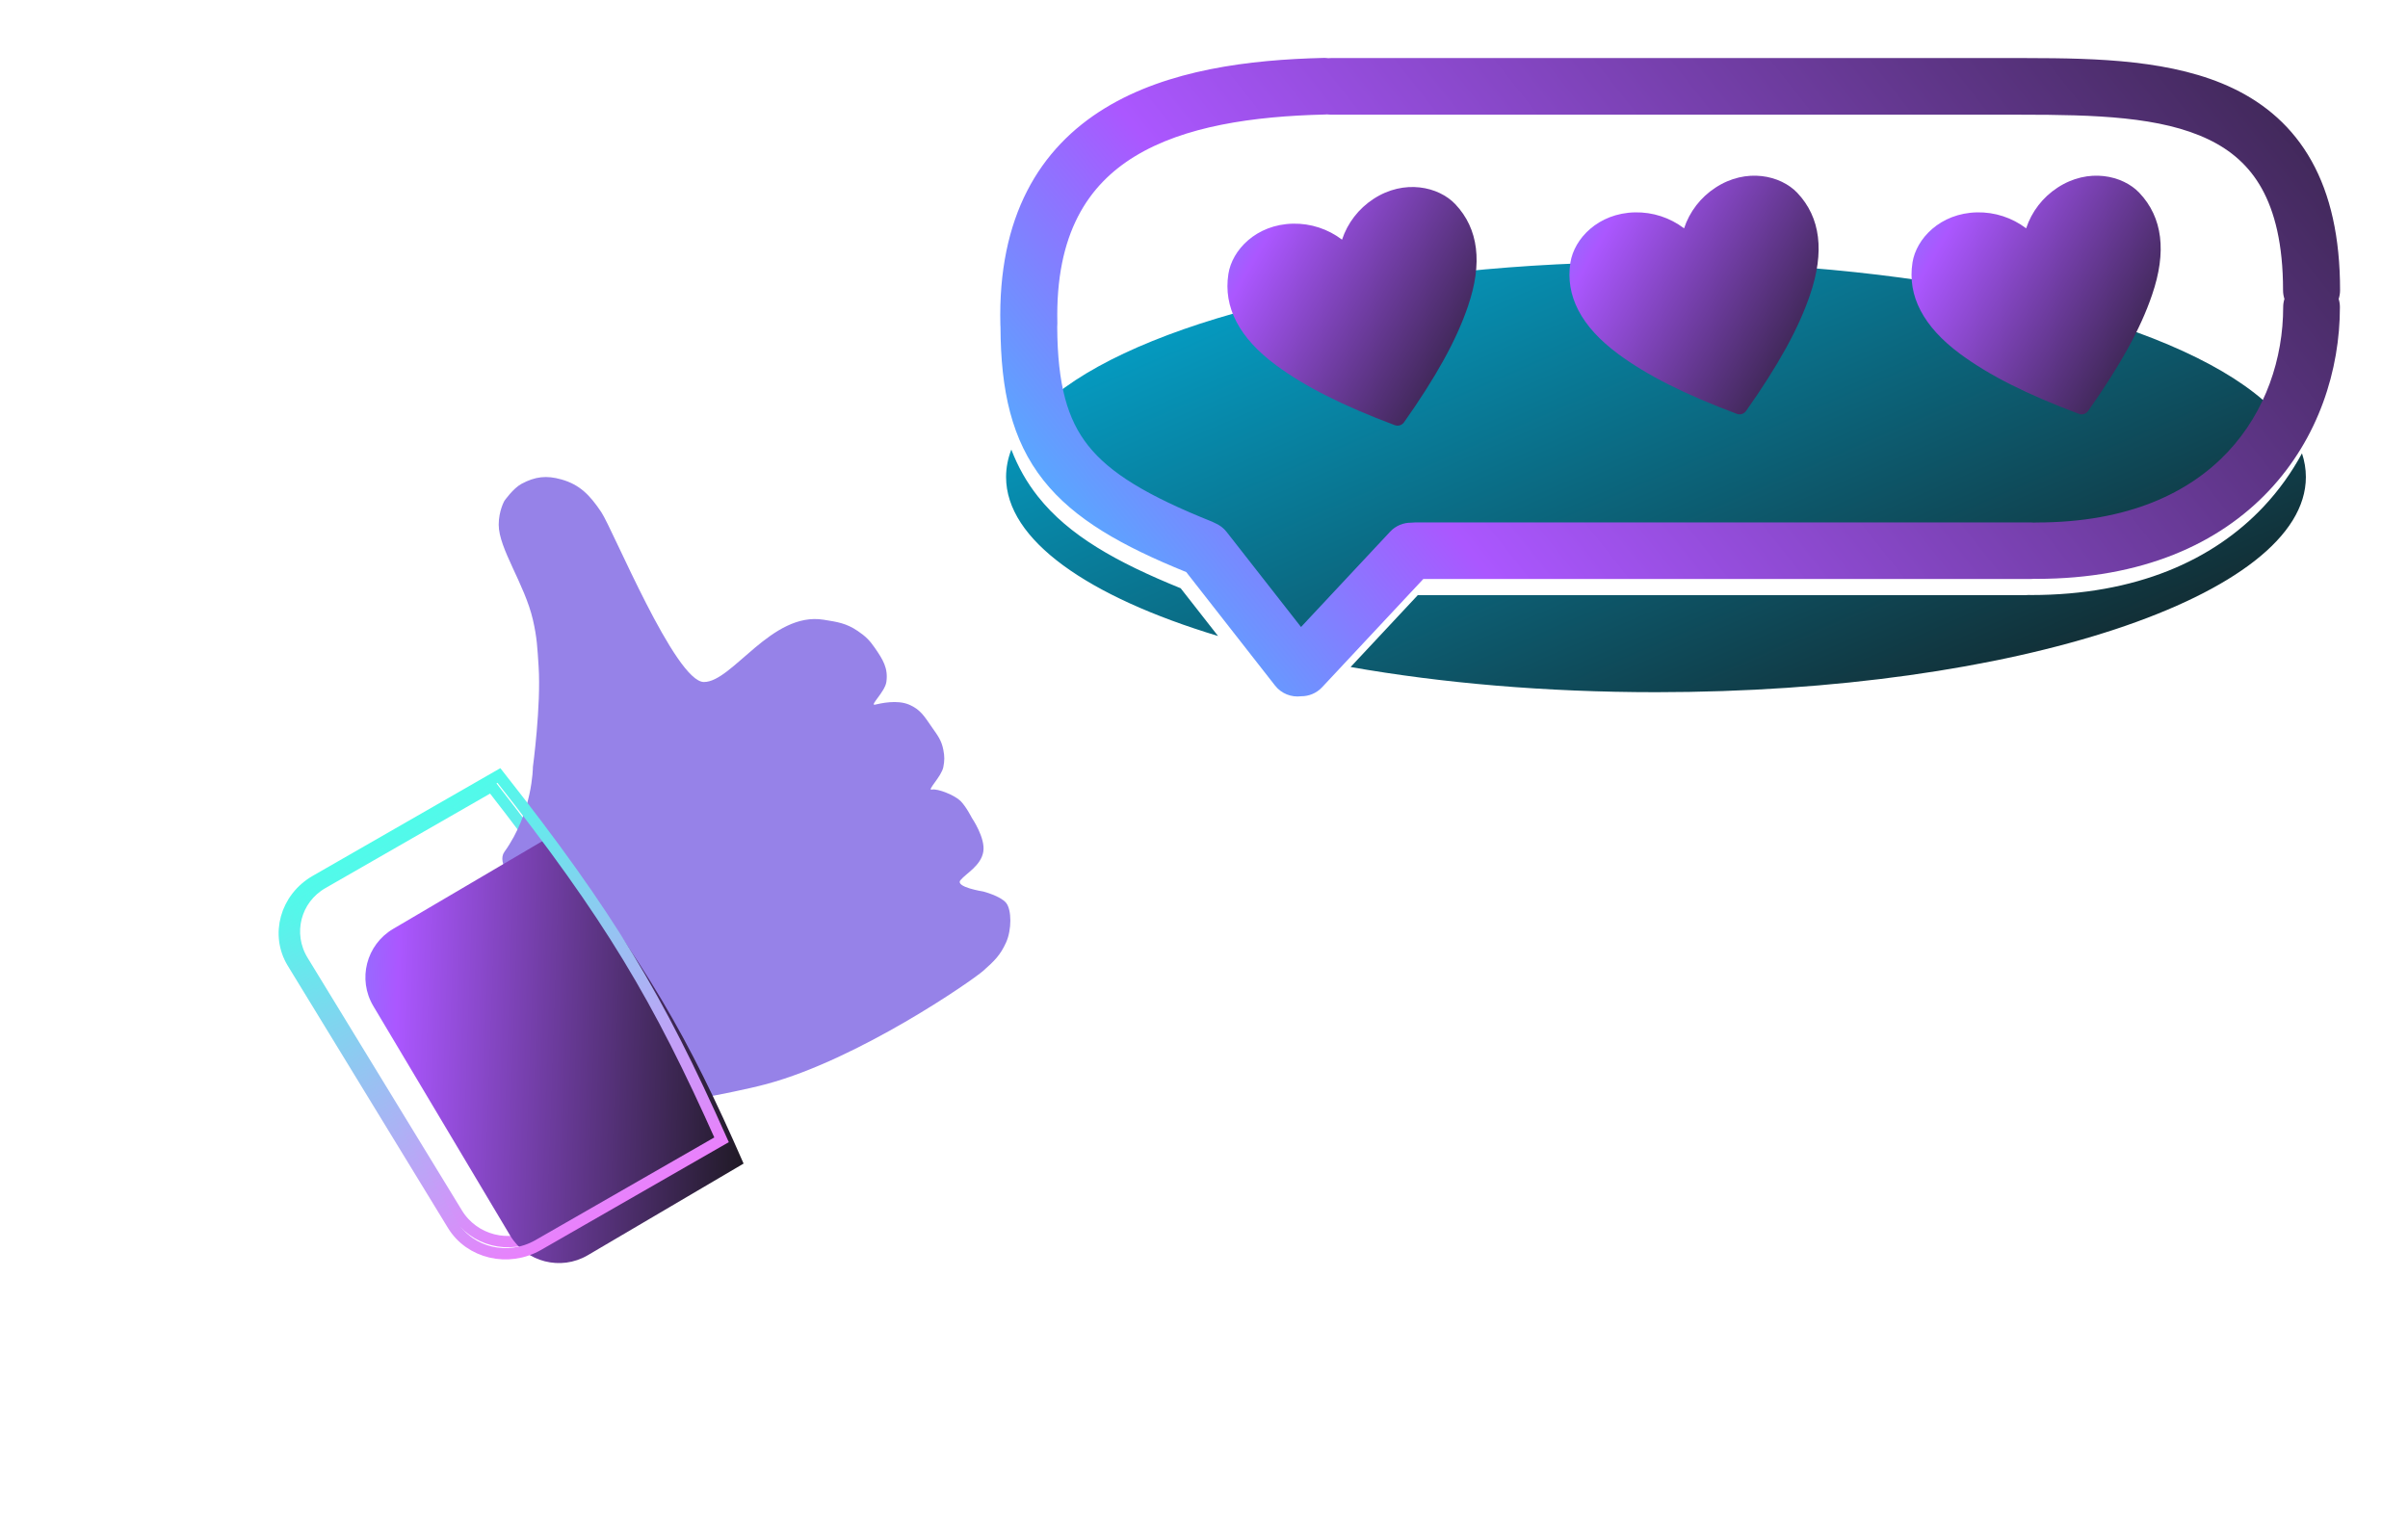 <svg width="155" height="99" viewBox="0 0 155 99" fill="none" xmlns="http://www.w3.org/2000/svg">
<g filter="url(#filter0_ddf)">
<path d="M19.488 61.85C18.424 60.109 18.996 57.874 20.765 56.859L31.64 50.616C38.472 59.381 41.466 64.412 45.436 73.192L34.558 79.437C32.789 80.453 30.493 79.864 29.429 78.123L19.488 61.85Z" stroke="url(#paint0_linear)" stroke-width="0.728"/>
</g>
<path d="M32.468 54.842C34.302 52.291 34.302 49.375 34.302 49.375C34.302 49.375 34.835 45.423 34.669 42.894C34.592 41.717 34.568 41.046 34.302 39.897C33.771 37.601 32.101 35.319 32.101 33.781C32.101 32.881 32.468 32.243 32.468 32.243C32.468 32.243 33.033 31.436 33.568 31.149C34.452 30.677 35.172 30.592 36.137 30.865C37.323 31.2 37.972 31.878 38.706 32.972C39.44 34.065 43.476 43.907 45.311 43.907C47.146 43.907 49.664 39.356 53.017 39.897C53.912 40.042 54.471 40.118 55.219 40.626C55.721 40.967 55.977 41.221 56.32 41.72C56.832 42.463 57.182 43.016 57.054 43.907C56.963 44.537 55.953 45.445 56.32 45.365C56.687 45.285 57.731 45.029 58.522 45.365C59.267 45.682 59.528 46.161 59.989 46.823C60.354 47.346 60.605 47.655 60.723 48.281C60.803 48.701 60.803 48.955 60.723 49.375C60.605 50 59.623 50.913 59.989 50.833C60.356 50.752 61.457 51.197 61.824 51.562C62.191 51.926 62.558 52.655 62.558 52.655C62.558 52.655 63.448 53.955 63.292 54.842C63.134 55.74 62.191 56.22 61.824 56.665C61.457 57.109 63.292 57.394 63.292 57.394C63.292 57.394 64.393 57.678 64.76 58.123C65.127 58.568 65.127 59.865 64.76 60.674C64.393 61.484 64.026 61.848 63.292 62.497C62.558 63.146 55.286 68.184 49.348 69.787C48.073 70.131 46.045 70.516 46.045 70.516C46.045 70.516 42.742 71.245 41.642 70.516C40.541 69.787 40.541 68.329 40.541 67.236V65.049C40.541 63.841 39.573 62.641 38.299 61.484L36.504 59.991C36.504 59.991 31.457 56.247 32.468 54.842Z" fill="#9682E8"/>
<g filter="url(#filter1_d)">
<path d="M21.121 61.861C20.091 60.134 20.662 57.908 22.395 56.888L32.426 50.987C38.688 59.168 41.354 63.77 44.952 71.997L34.92 77.898C33.187 78.918 30.948 78.344 29.918 76.617L21.121 61.861Z" fill="url(#paint1_linear)"/>
</g>
<g filter="url(#filter2_d)">
<path fill-rule="evenodd" clip-rule="evenodd" d="M106.593 44.562C129.697 44.562 148.426 38.36 148.426 30.711C148.426 30.195 148.341 29.686 148.176 29.185C147.518 30.403 146.695 31.565 145.693 32.63C142.465 36.056 137.529 38.308 130.728 38.308C130.682 38.308 130.637 38.306 130.592 38.303C130.522 38.311 130.451 38.315 130.379 38.315H91.261L86.937 42.941C92.797 43.975 99.488 44.562 106.593 44.562ZM143.028 30.152C144.245 28.861 145.131 27.368 145.717 25.797C139.729 20.572 124.471 16.859 106.593 16.859C89.16 16.859 74.218 20.39 67.933 25.409C68.229 27.267 68.805 28.614 69.684 29.725C71.089 31.5 73.477 32.95 77.67 34.63C77.751 34.662 77.828 34.699 77.901 34.741C78.166 34.859 78.406 35.041 78.596 35.285L83.387 41.407L89.124 35.27C89.489 34.88 89.986 34.685 90.482 34.69C90.56 34.68 90.638 34.675 90.719 34.675H130.379C130.447 34.675 130.513 34.679 130.578 34.686C130.629 34.681 130.681 34.679 130.733 34.679C136.675 34.679 140.59 32.74 143.028 30.152ZM75.999 37.871C71.867 36.194 68.798 34.476 66.813 31.967C66.077 31.038 65.516 30.035 65.098 28.941C64.875 29.521 64.76 30.111 64.76 30.711C64.76 34.765 70.02 38.412 78.404 40.945L75.999 37.871Z" fill="url(#paint2_linear)"/>
</g>
<g filter="url(#filter3_d)">
<path fill-rule="evenodd" clip-rule="evenodd" d="M68.052 21.048C68.072 24.773 68.708 26.999 70.041 28.683C71.445 30.458 73.834 31.908 78.027 33.587C78.106 33.619 78.182 33.656 78.254 33.697C78.521 33.815 78.762 33.998 78.954 34.242L83.745 40.365L89.481 34.229C89.845 33.839 90.342 33.644 90.839 33.649C90.916 33.639 90.995 33.634 91.075 33.634H130.736C130.802 33.634 130.866 33.637 130.93 33.644C130.983 33.639 131.037 33.637 131.091 33.637C137.033 33.637 140.948 31.698 143.386 29.11C145.855 26.489 146.965 23.037 146.965 19.78C146.965 19.594 146.993 19.414 147.046 19.245C146.988 19.068 146.957 18.879 146.957 18.683C146.957 15.706 146.413 13.618 145.586 12.134C144.771 10.674 143.617 9.678 142.162 8.978C139.107 7.508 134.878 7.384 130.077 7.384C130.063 7.384 130.048 7.383 130.034 7.383H85.674C85.586 7.383 85.5 7.377 85.415 7.365C85.372 7.369 85.329 7.372 85.285 7.373C80.646 7.482 76.234 8.122 73.053 10.063C70.057 11.892 67.922 15.02 68.061 20.826C68.062 20.901 68.06 20.976 68.052 21.048ZM150.538 19.246C150.595 19.069 150.627 18.88 150.627 18.683C150.627 15.282 150.007 12.54 148.796 10.368C147.57 8.171 145.811 6.684 143.762 5.698C139.93 3.854 134.99 3.744 130.494 3.739C130.477 3.738 130.46 3.738 130.443 3.738H85.674C85.615 3.738 85.557 3.741 85.5 3.746C85.401 3.732 85.3 3.726 85.198 3.729C80.431 3.841 75.184 4.484 71.132 6.958C66.896 9.544 64.226 13.965 64.392 20.913C64.393 20.957 64.396 21 64.4 21.044C64.419 25.147 65.112 28.326 67.169 30.925C69.155 33.434 72.224 35.152 76.358 36.83L82.074 44.136C82.486 44.662 83.13 44.902 83.749 44.824C84.244 44.827 84.739 44.633 85.102 44.244L91.617 37.274H130.736C130.81 37.274 130.883 37.27 130.954 37.261C130.998 37.264 131.041 37.266 131.085 37.266C137.887 37.266 142.823 35.013 146.05 31.587C149.247 28.194 150.617 23.808 150.617 19.775C150.617 19.591 150.589 19.413 150.538 19.246Z" fill="url(#paint3_linear)"/>
</g>
<path d="M93.677 13.146C92.611 12.017 90.392 11.506 88.403 12.811C87.452 13.432 86.741 14.354 86.385 15.429C85.482 14.741 84.37 14.378 83.232 14.399C80.847 14.449 79.308 16.103 79.07 17.634C78.734 19.777 79.766 21.754 82.137 23.511C83.995 24.885 86.42 26.112 89.778 27.37C89.884 27.41 90 27.413 90.109 27.38C90.217 27.346 90.312 27.278 90.376 27.186C92.43 24.271 93.744 21.912 94.49 19.717C95.445 16.938 95.172 14.727 93.677 13.146Z" fill="url(#paint4_linear)"/>
<path d="M115.693 12.418C114.626 11.288 112.408 10.777 110.419 12.082C109.468 12.703 108.756 13.626 108.401 14.7C107.498 14.013 106.386 13.65 105.248 13.671C102.863 13.72 101.324 15.374 101.085 16.905C100.75 19.048 101.781 21.026 104.153 22.783C106.01 24.157 108.436 25.383 111.793 26.641C111.899 26.681 112.016 26.685 112.125 26.651C112.233 26.618 112.327 26.55 112.392 26.457C114.446 23.542 115.76 21.183 116.506 18.988C117.46 16.21 117.188 13.999 115.693 12.418Z" fill="url(#paint5_linear)"/>
<path d="M137.711 12.418C136.645 11.288 134.426 10.777 132.437 12.082C131.486 12.703 130.775 13.626 130.42 14.7C129.516 14.013 128.404 13.65 127.266 13.671C124.881 13.72 123.342 15.374 123.104 16.905C122.768 19.048 123.8 21.026 126.171 22.783C128.029 24.157 130.454 25.383 133.812 26.641C133.918 26.681 134.035 26.685 134.143 26.651C134.252 26.618 134.346 26.55 134.411 26.457C136.464 23.542 137.778 21.183 138.524 18.988C139.479 16.21 139.206 13.999 137.711 12.418Z" fill="url(#paint6_linear)"/>
<g filter="url(#filter4_ddf)">
<path d="M18.834 61.984C17.733 60.183 18.379 57.81 20.32 56.696L32.115 49.925C39.263 59.004 42.367 64.228 46.446 73.378L34.649 80.151C32.707 81.265 30.251 80.674 29.151 78.872L18.834 61.984Z" stroke="url(#paint7_linear)" stroke-width="0.728"/>
</g>
<defs>
<filter id="filter0_ddf" x="1.111" y="32.67" width="62.267" height="65.098" filterUnits="userSpaceOnUse" color-interpolation-filters="sRGB">
<feFlood flood-opacity="0" result="BackgroundImageFix"/>
<feColorMatrix in="SourceAlpha" type="matrix" values="0 0 0 0 0 0 0 0 0 0 0 0 0 0 0 0 0 0 127 0"/>
<feOffset dx="2.912" dy="2.912"/>
<feGaussianBlur stdDeviation="7.281"/>
<feColorMatrix type="matrix" values="0 0 0 0 0.02 0 0 0 0 0.976 0 0 0 0 1 0 0 0 1 0"/>
<feBlend mode="normal" in2="BackgroundImageFix" result="effect1_dropShadow"/>
<feColorMatrix in="SourceAlpha" type="matrix" values="0 0 0 0 0 0 0 0 0 0 0 0 0 0 0 0 0 0 127 0"/>
<feOffset dx="-2.912" dy="-2.912"/>
<feGaussianBlur stdDeviation="7.281"/>
<feColorMatrix type="matrix" values="0 0 0 0 0.812 0 0 0 0 0.393 0 0 0 0 0.709 0 0 0 0.3 0"/>
<feBlend mode="normal" in2="effect1_dropShadow" result="effect2_dropShadow"/>
<feBlend mode="normal" in="SourceGraphic" in2="effect2_dropShadow" result="shape"/>
<feGaussianBlur stdDeviation="0.728" result="effect3_foregroundBlur"/>
</filter>
<filter id="filter1_d" x="8.959" y="39.338" width="53.466" height="56.538" filterUnits="userSpaceOnUse" color-interpolation-filters="sRGB">
<feFlood flood-opacity="0" result="BackgroundImageFix"/>
<feColorMatrix in="SourceAlpha" type="matrix" values="0 0 0 0 0 0 0 0 0 0 0 0 0 0 0 0 0 0 127 0"/>
<feOffset dx="2.912" dy="2.912"/>
<feGaussianBlur stdDeviation="7.281"/>
<feColorMatrix type="matrix" values="0 0 0 0 0.012 0 0 0 0 0.937 0 0 0 0 0.914 0 0 0 0.3 0"/>
<feBlend mode="normal" in2="BackgroundImageFix" result="effect1_dropShadow"/>
<feBlend mode="normal" in="SourceGraphic" in2="effect1_dropShadow" result="shape"/>
</filter>
<filter id="filter2_d" x="60.391" y="12.491" width="92.403" height="36.44" filterUnits="userSpaceOnUse" color-interpolation-filters="sRGB">
<feFlood flood-opacity="0" result="BackgroundImageFix"/>
<feColorMatrix in="SourceAlpha" type="matrix" values="0 0 0 0 0 0 0 0 0 0 0 0 0 0 0 0 0 0 127 0"/>
<feOffset/>
<feGaussianBlur stdDeviation="2.184"/>
<feColorMatrix type="matrix" values="0 0 0 0 1 0 0 0 0 1 0 0 0 0 1 0 0 0 1 0"/>
<feBlend mode="normal" in2="BackgroundImageFix" result="effect1_dropShadow"/>
<feBlend mode="normal" in="SourceGraphic" in2="effect1_dropShadow" result="shape"/>
</filter>
<filter id="filter3_d" x="60.744" y="0.088" width="93.523" height="48.391" filterUnits="userSpaceOnUse" color-interpolation-filters="sRGB">
<feFlood flood-opacity="0" result="BackgroundImageFix"/>
<feColorMatrix in="SourceAlpha" type="matrix" values="0 0 0 0 0 0 0 0 0 0 0 0 0 0 0 0 0 0 127 0"/>
<feOffset/>
<feGaussianBlur stdDeviation="1.82"/>
<feColorMatrix type="matrix" values="0 0 0 0 1 0 0 0 0 1 0 0 0 0 1 0 0 0 1 0"/>
<feBlend mode="normal" in2="BackgroundImageFix" result="effect1_dropShadow"/>
<feBlend mode="normal" in="SourceGraphic" in2="effect1_dropShadow" result="shape"/>
</filter>
<filter id="filter4_ddf" x="0.456" y="31.98" width="63.931" height="66.569" filterUnits="userSpaceOnUse" color-interpolation-filters="sRGB">
<feFlood flood-opacity="0" result="BackgroundImageFix"/>
<feColorMatrix in="SourceAlpha" type="matrix" values="0 0 0 0 0 0 0 0 0 0 0 0 0 0 0 0 0 0 127 0"/>
<feOffset dx="-2.912" dy="-2.912"/>
<feGaussianBlur stdDeviation="7.281"/>
<feColorMatrix type="matrix" values="0 0 0 0 0.502 0 0 0 0 0.847 0 0 0 0 1 0 0 0 0.3 0"/>
<feBlend mode="normal" in2="BackgroundImageFix" result="effect1_dropShadow"/>
<feColorMatrix in="SourceAlpha" type="matrix" values="0 0 0 0 0 0 0 0 0 0 0 0 0 0 0 0 0 0 127 0"/>
<feOffset dx="2.912" dy="2.912"/>
<feGaussianBlur stdDeviation="7.281"/>
<feColorMatrix type="matrix" values="0 0 0 0 0.918 0 0 0 0 0.502 0 0 0 0 0.988 0 0 0 0.3 0"/>
<feBlend mode="normal" in2="effect1_dropShadow" result="effect2_dropShadow"/>
<feBlend mode="normal" in="SourceGraphic" in2="effect2_dropShadow" result="shape"/>
<feGaussianBlur stdDeviation="1.456" result="effect3_foregroundBlur"/>
</filter>
<linearGradient id="paint0_linear" x1="24.511" y1="53.737" x2="38.397" y2="77.657" gradientUnits="userSpaceOnUse">
<stop stop-color="#80D8FF"/>
<stop offset="0" stop-color="#4CFEE9"/>
<stop offset="1" stop-color="#EA80FC"/>
</linearGradient>
<linearGradient id="paint1_linear" x1="4.985" y1="24.774" x2="48.23" y2="26.278" gradientUnits="userSpaceOnUse">
<stop stop-color="#05F9FF"/>
<stop offset="0.437" stop-color="#AB57FF"/>
<stop offset="1" stop-color="#151515"/>
</linearGradient>
<linearGradient id="paint2_linear" x1="64.761" y1="7.747" x2="92.229" y2="71.027" gradientUnits="userSpaceOnUse">
<stop stop-color="#00C4F6"/>
<stop offset="1" stop-color="#151515"/>
</linearGradient>
<linearGradient id="paint3_linear" x1="42.375" y1="31.072" x2="137.877" y2="-44.423" gradientUnits="userSpaceOnUse">
<stop stop-color="#05F9FF"/>
<stop offset="0.314" stop-color="#AB57FF"/>
<stop offset="1" stop-color="#151515"/>
</linearGradient>
<linearGradient id="paint4_linear" x1="76.435" y1="-6.545" x2="106.851" y2="11.106" gradientUnits="userSpaceOnUse">
<stop stop-color="#05F9FF"/>
<stop offset="0.437" stop-color="#AB57FF"/>
<stop offset="1" stop-color="#151515"/>
</linearGradient>
<linearGradient id="paint5_linear" x1="98.451" y1="-7.274" x2="128.866" y2="10.378" gradientUnits="userSpaceOnUse">
<stop stop-color="#05F9FF"/>
<stop offset="0.437" stop-color="#AB57FF"/>
<stop offset="1" stop-color="#151515"/>
</linearGradient>
<linearGradient id="paint6_linear" x1="120.469" y1="-7.274" x2="150.885" y2="10.378" gradientUnits="userSpaceOnUse">
<stop stop-color="#05F9FF"/>
<stop offset="0.437" stop-color="#AB57FF"/>
<stop offset="1" stop-color="#151515"/>
</linearGradient>
<linearGradient id="paint7_linear" x1="24.401" y1="53.36" x2="38.806" y2="78.187" gradientUnits="userSpaceOnUse">
<stop stop-color="#80D8FF"/>
<stop offset="0" stop-color="#4CFEE9"/>
<stop offset="1" stop-color="#EA80FC"/>
</linearGradient>
</defs>
</svg>
